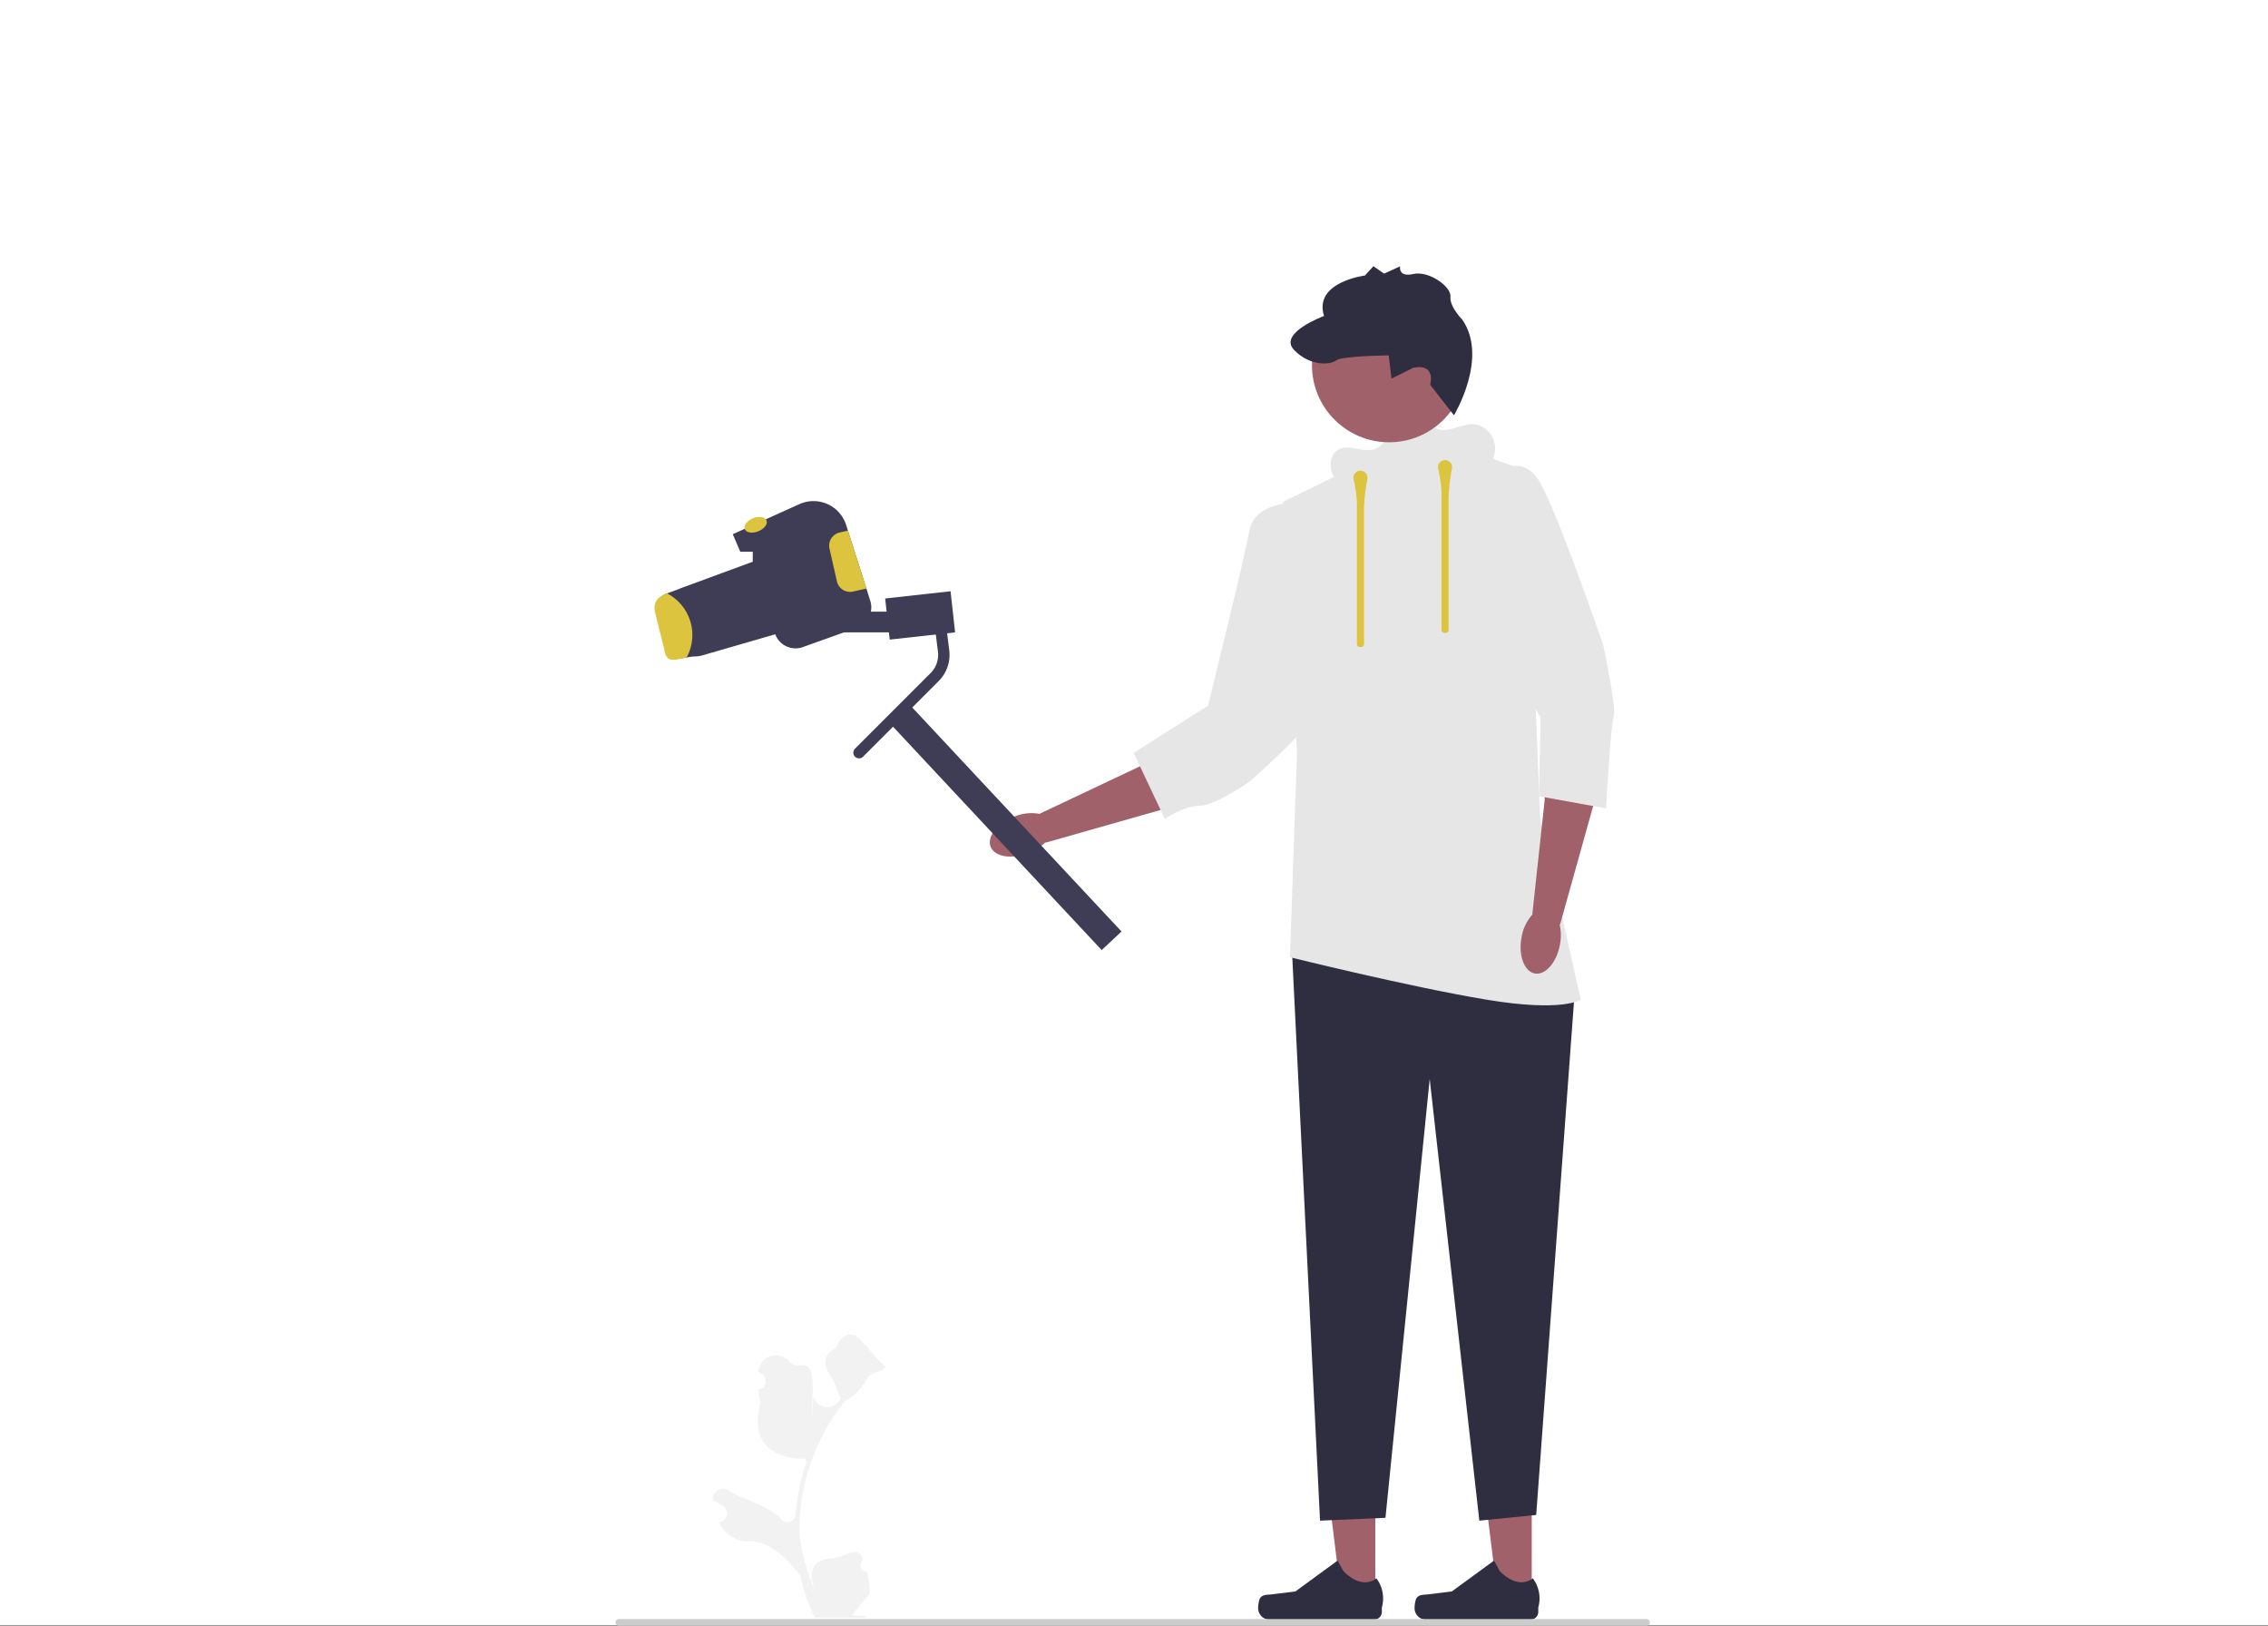 <svg xmlns="http://www.w3.org/2000/svg" width="409" height="293.134" viewBox="0 0 409 293.134">
  <rect x="0" y="0" width="409" height="293.134" fill="#808080" stroke="none"/>
  <g id="Group_67" data-name="Group 67" transform="translate(-85 -1489)">
    <rect id="Rectangle_128" data-name="Rectangle 128" width="409" height="293" transform="translate(85 1489)" fill="#fff"/>
    <g id="Group_60" data-name="Group 60" transform="translate(196 1537)">
      <g id="Group_58" data-name="Group 58" transform="translate(115.888 216.918)">
        <path id="Path_183" data-name="Path 183" d="M258.628,446.4h-6.082l-2.893-23.46h8.977Z" transform="translate(-237.5 -422.944)" fill="#a0616a"/>
        <path id="Path_184" data-name="Path 184" d="M226.247,461.9h0a5.222,5.222,0,0,0-.289,1.719h0a2.064,2.064,0,0,0,2.064,2.064h18.836a1.408,1.408,0,0,0,1.408-1.408v-.784a6.021,6.021,0,0,0-.987-5.262s-2.384,2.275-5.947-1.288l-1.051-1.9-7.605,5.562-4.215.519c-.922.113-1.74-.018-2.214.781h0Z" transform="translate(-225.958 -438.578)" fill="#2f2e41"/>
      </g>
      <g id="Group_59" data-name="Group 59" transform="translate(144.096 216.918)">
        <path id="Path_185" data-name="Path 185" d="M313.627,446.4h-6.082l-2.893-23.46h8.977Z" transform="translate(-292.5 -422.944)" fill="#a0616a"/>
        <path id="Path_186" data-name="Path 186" d="M281.247,461.9h0a5.222,5.222,0,0,0-.289,1.719h0a2.064,2.064,0,0,0,2.064,2.064h18.836a1.408,1.408,0,0,0,1.408-1.408v-.784a6.021,6.021,0,0,0-.987-5.262s-2.384,2.275-5.947-1.288l-1.051-1.9-7.605,5.562-4.215.519c-.922.113-1.74-.018-2.214.781Z" transform="translate(-280.958 -438.578)" fill="#2f2e41"/>
      </g>
      <path id="Path_187" data-name="Path 187" d="M255.127,66.7a10.23,10.23,0,0,1-3.341-3.61c-.676-1.513-.406-3.588,1.029-4.416,1.932-1.115,4.466.6,6.571-.14,1.43-.5,2.236-1.968,3.013-3.268s1.87-2.673,3.384-2.739c1.954-.086,3.316,2.023,5.217,2.481,2.131.514,4.262-1.163,6.441-.925a4.418,4.418,0,0,1,3.657,4.17,6.145,6.145,0,0,1-2.7,5.116c-2.237,1.594-5.128,1.855-7.867,2.064l-15.416,1.175" transform="translate(-122.479 -25.585)" fill="#e6e6e6"/>
      <circle id="Ellipse_73" data-name="Ellipse 73" cx="13.906" cy="13.906" r="13.906" transform="translate(125.593 3.932)" fill="#a0616a"/>
      <path id="Path_188" data-name="Path 188" d="M262.556,21.409l4.271,5.464s6.3-10.375,1.481-17.268c0,0-2.294-2.289-2.114-4.1S262.31.762,259.5,1.4,257.114.018,257.114.018l-2.88,1.319L252.3,0l-1.541,1.68s-9.279,1.143-7.367,7.29c0,0-8.324,3.071-5.417,6.108s6.605,2.716,7.6,1.9,9.483-.894,9.483-.894l.5,4.174,3.855-1.91s4.015-1.206,3.134,3.06Z" transform="translate(-115.625)" fill="#2f2e41"/>
      <path id="Path_189" data-name="Path 189" d="M84.65,148.527a1.026,1.026,0,0,1-.725-1.751l13.627-13.627a4.629,4.629,0,0,0,1.329-3.872l-.672-5.377a1.026,1.026,0,1,1,2.035-.254l.672,5.377A6.666,6.666,0,0,1,99,134.6L85.376,148.227A1.022,1.022,0,0,1,84.65,148.527Z" transform="translate(-40.736 -59.793)" fill="#3f3d56"/>
      <rect id="Rectangle_125" data-name="Rectangle 125" width="11.864" height="7.458" transform="matrix(0.994, -0.11, 0.11, 0.994, 48.626, 59.908)" fill="#3f3d56"/>
      <rect id="Rectangle_126" data-name="Rectangle 126" width="11.864" height="3.729" transform="translate(39.169 62.285)" fill="#3f3d56"/>
      <path id="Path_190" data-name="Path 190" d="M51.051,105.4,41.3,108.889a3.9,3.9,0,0,1-4.975-2.307l-12.959,3.747a5.668,5.668,0,0,1-1.522.246,10.878,10.878,0,0,0-1.5.184c-2.259.416-2.3.374-2.711-2.328-.007-.055-2.038-6.1-2.052-6.155-.287-1.972-.273-2.47,1.235-3.07.682-.266,1.488-.519,2.327-.867.082-.041.164-.075.253-.109L32.264,93.5V91.7H30.019l-1.358-3.166,12.031-5.425A6.173,6.173,0,0,1,49.1,86.853l.328,1.037,3.33,10.441.7,2.2a3.9,3.9,0,0,1-2.409,4.866Z" transform="translate(-7.519 -40.218)" fill="#3f3d56"/>
      <path id="Path_191" data-name="Path 191" d="M237.89,241.483l5.04,102.327,11.8-.513,7.976-79.12,8.948,79.632,10.258-1.026,7.1-96.4Z" transform="translate(-115.882 -117.632)" fill="#2f2e41"/>
      <path id="Path_192" data-name="Path 192" d="M268.254,64.733c-8.206.831-15.117,2.805-20.374,2.837l-13.153,6.447,2.508,45.239-1.271,36.867s21.458,5.322,35.385,7.643,17.06,0,17.06,0l-7.315-32.433L278.552,68.4l-10.3-3.672Z" transform="translate(-114.341 -31.533)" fill="#e6e6e6"/>
      <path id="Path_193" data-name="Path 193" d="M331.63,161.249l.323-25.167-9.661-2.657.292,27.828-2.223,20.564.058.022a8.077,8.077,0,0,0-2.01,4.2c-.587,3.226.489,6.124,2.4,6.473s3.944-1.984,4.532-5.21a8.809,8.809,0,0,0-.065-3.65l.086.032Z" transform="translate(-155.027 -64.995)" fill="#a0616a"/>
      <path id="Path_194" data-name="Path 194" d="M164.073,168.875l21.634-12.864-2.777-9.627-23.582,14.778-18.7,8.84.012.06a8.077,8.077,0,0,0-4.632.479c-3.058,1.183-4.968,3.614-4.265,5.43s3.751,2.328,6.809,1.145a8.809,8.809,0,0,0,3.079-1.961l.018.09Z" transform="translate(-64.114 -71.307)" fill="#a0616a"/>
      <path id="Path_195" data-name="Path 195" d="M306.546,71.266s4.384-3.353,7.479,1.547,11.605,29.658,11.605,29.658,2.461,11.347,1.875,13.024-1.36,16.43-1.36,16.43l-12.092-2.193.292-14.237L302.824,97.1Z" transform="translate(-147.513 -34.17)" fill="#e6e6e6"/>
      <path id="Path_196" data-name="Path 196" d="M212.612,83.07s-8.511-.577-9.542,5-7.479,31.623-7.479,31.623L182.18,128.2l5.626,11.917s3.4-2.375,6.237-2.375,9.026-4.351,9.026-4.351,11.111-9.765,11.111-11.57-1.569-38.753-1.569-38.753Z" transform="translate(-88.744 -40.457)" fill="#e6e6e6"/>
      <rect id="Rectangle_127" data-name="Rectangle 127" width="4.9" height="56.526" transform="translate(49.081 81.995) rotate(-43.054)" fill="#3f3d56"/>
      <ellipse id="Ellipse_74" data-name="Ellipse 74" cx="2.114" cy="1.269" rx="2.114" ry="1.269" transform="translate(22.837 46.226) rotate(-21.83)" fill="#dcc43e"/>
      <path id="Path_197" data-name="Path 197" d="M260.378,71.937a1.26,1.26,0,0,0-.89.9,1.3,1.3,0,0,0-.015.581,21.743,21.743,0,0,1,.61,4.382v25.361a.513.513,0,0,0,.513.513h.245a.513.513,0,0,0,.513-.513V78.648a34.043,34.043,0,0,1,.62-5.287,1.273,1.273,0,0,0-1.6-1.424Z" transform="translate(-126.383 -35.021)" fill="#dcc43e"/>
      <path id="Path_198" data-name="Path 198" d="M290.123,68.219a1.26,1.26,0,0,0-.89.9,1.3,1.3,0,0,0-.015.581,21.77,21.77,0,0,1,.61,4.384V98.808a.513.513,0,0,0,.513.513h.246a.513.513,0,0,0,.513-.513V74.93a34.04,34.04,0,0,1,.62-5.287,1.273,1.273,0,0,0-1.6-1.424Z" transform="translate(-140.872 -33.21)" fill="#dcc43e"/>
      <path id="Path_199" data-name="Path 199" d="M62.067,418.354a1.164,1.164,0,0,1-.844-2.017l.08-.317-.032-.076c-1.074-2.561-3-.144-5.769.028-4.076.253-4.015,3.336-2.436,6.94.429.979-3.21-6.917-3.21-12.217a35.781,35.781,0,0,1,.222-3.992q.184-1.63.51-3.236a37.5,37.5,0,0,1,7.437-15.894,9.98,9.98,0,0,0,4.151-4.306c.321-.656,3.082-1.21,3.2-1.929-.2.026-3.271-3.2-3.118-3.391-.282-.427-.786-.64-1.093-1.057-1.53-2.074-3.637-1.712-4.737,1.106-2.35,1.186-2.373,3.153-.931,5.045.917,1.2,1.043,2.832,1.848,4.121-.083.106-.169.209-.252.315l-.1.123a2.657,2.657,0,0,1-4.617-.747c-.053-.146-.5,7.747-.164-.422s-2.6-4.011-4.089-5.895a3.2,3.2,0,0,0-5.7,1.622l-.009.082q.33.186.646.4a1.579,1.579,0,0,1-.637,2.873l-.032,0a15.708,15.708,0,0,0,.414,2.349c-1.9,7.34,2.2,10.015,8.049,10.136l.3.434a38.555,38.555,0,0,0-1.99,9.521l-.005.067a1.49,1.49,0,0,1-2.62.861,4.846,4.846,0,0,0-.655-.672c-2.536-2.084-6.12-2.851-8.856-4.526a1.812,1.812,0,0,0-2.775,1.763l.011.073a10.6,10.6,0,0,1,1.189.573q.33.186.647.4a1.578,1.578,0,0,1-.638,2.872l-.032,0-.066.01.021.05a5.622,5.622,0,0,0,5.437,3.418c2.749-.15,6.163,2.148,9.174,6.211h0a38.514,38.514,0,0,0,2.587,7.553h9.242c.033-.1.063-.209.093-.311a10.5,10.5,0,0,1-2.557-.152c.686-.841,1.371-1.689,2.057-2.531a.578.578,0,0,0,.043-.05c.348-.431.7-.858,1.047-1.289h0a15.381,15.381,0,0,0-.451-3.918h0Z" transform="translate(-16.679 -182.948)" fill="#f2f2f2"/>
      <path id="Path_200" data-name="Path 200" d="M0,476.19a.608.608,0,0,0,.61.61h185.3a.61.61,0,1,0,0-1.221H.61A.609.609,0,0,0,0,476.19Z" transform="translate(0 -231.667)" fill="#ccc"/>
      <path id="Path_201" data-name="Path 201" d="M20.538,122.521a8.43,8.43,0,0,1-1.032,4.051c-2.258.414-3.628,1.193-4.043-1.514-.008-.051-1.683-6.715-1.692-6.766-.288-1.971.7-2.673,2.207-3.273A8.446,8.446,0,0,1,20.538,122.521Z" transform="translate(-6.684 -56.029)" fill="#dcc43e"/>
      <path id="Path_202" data-name="Path 202" d="M81.828,103.393l-2.4.546a2.437,2.437,0,0,1-2.914-1.843l-1.338-5.889a2.439,2.439,0,0,1,1.843-2.921l1.481-.334,3.33,10.441Z" transform="translate(-36.589 -45.279)" fill="#dcc43e"/>
    </g>
  </g>
</svg>
